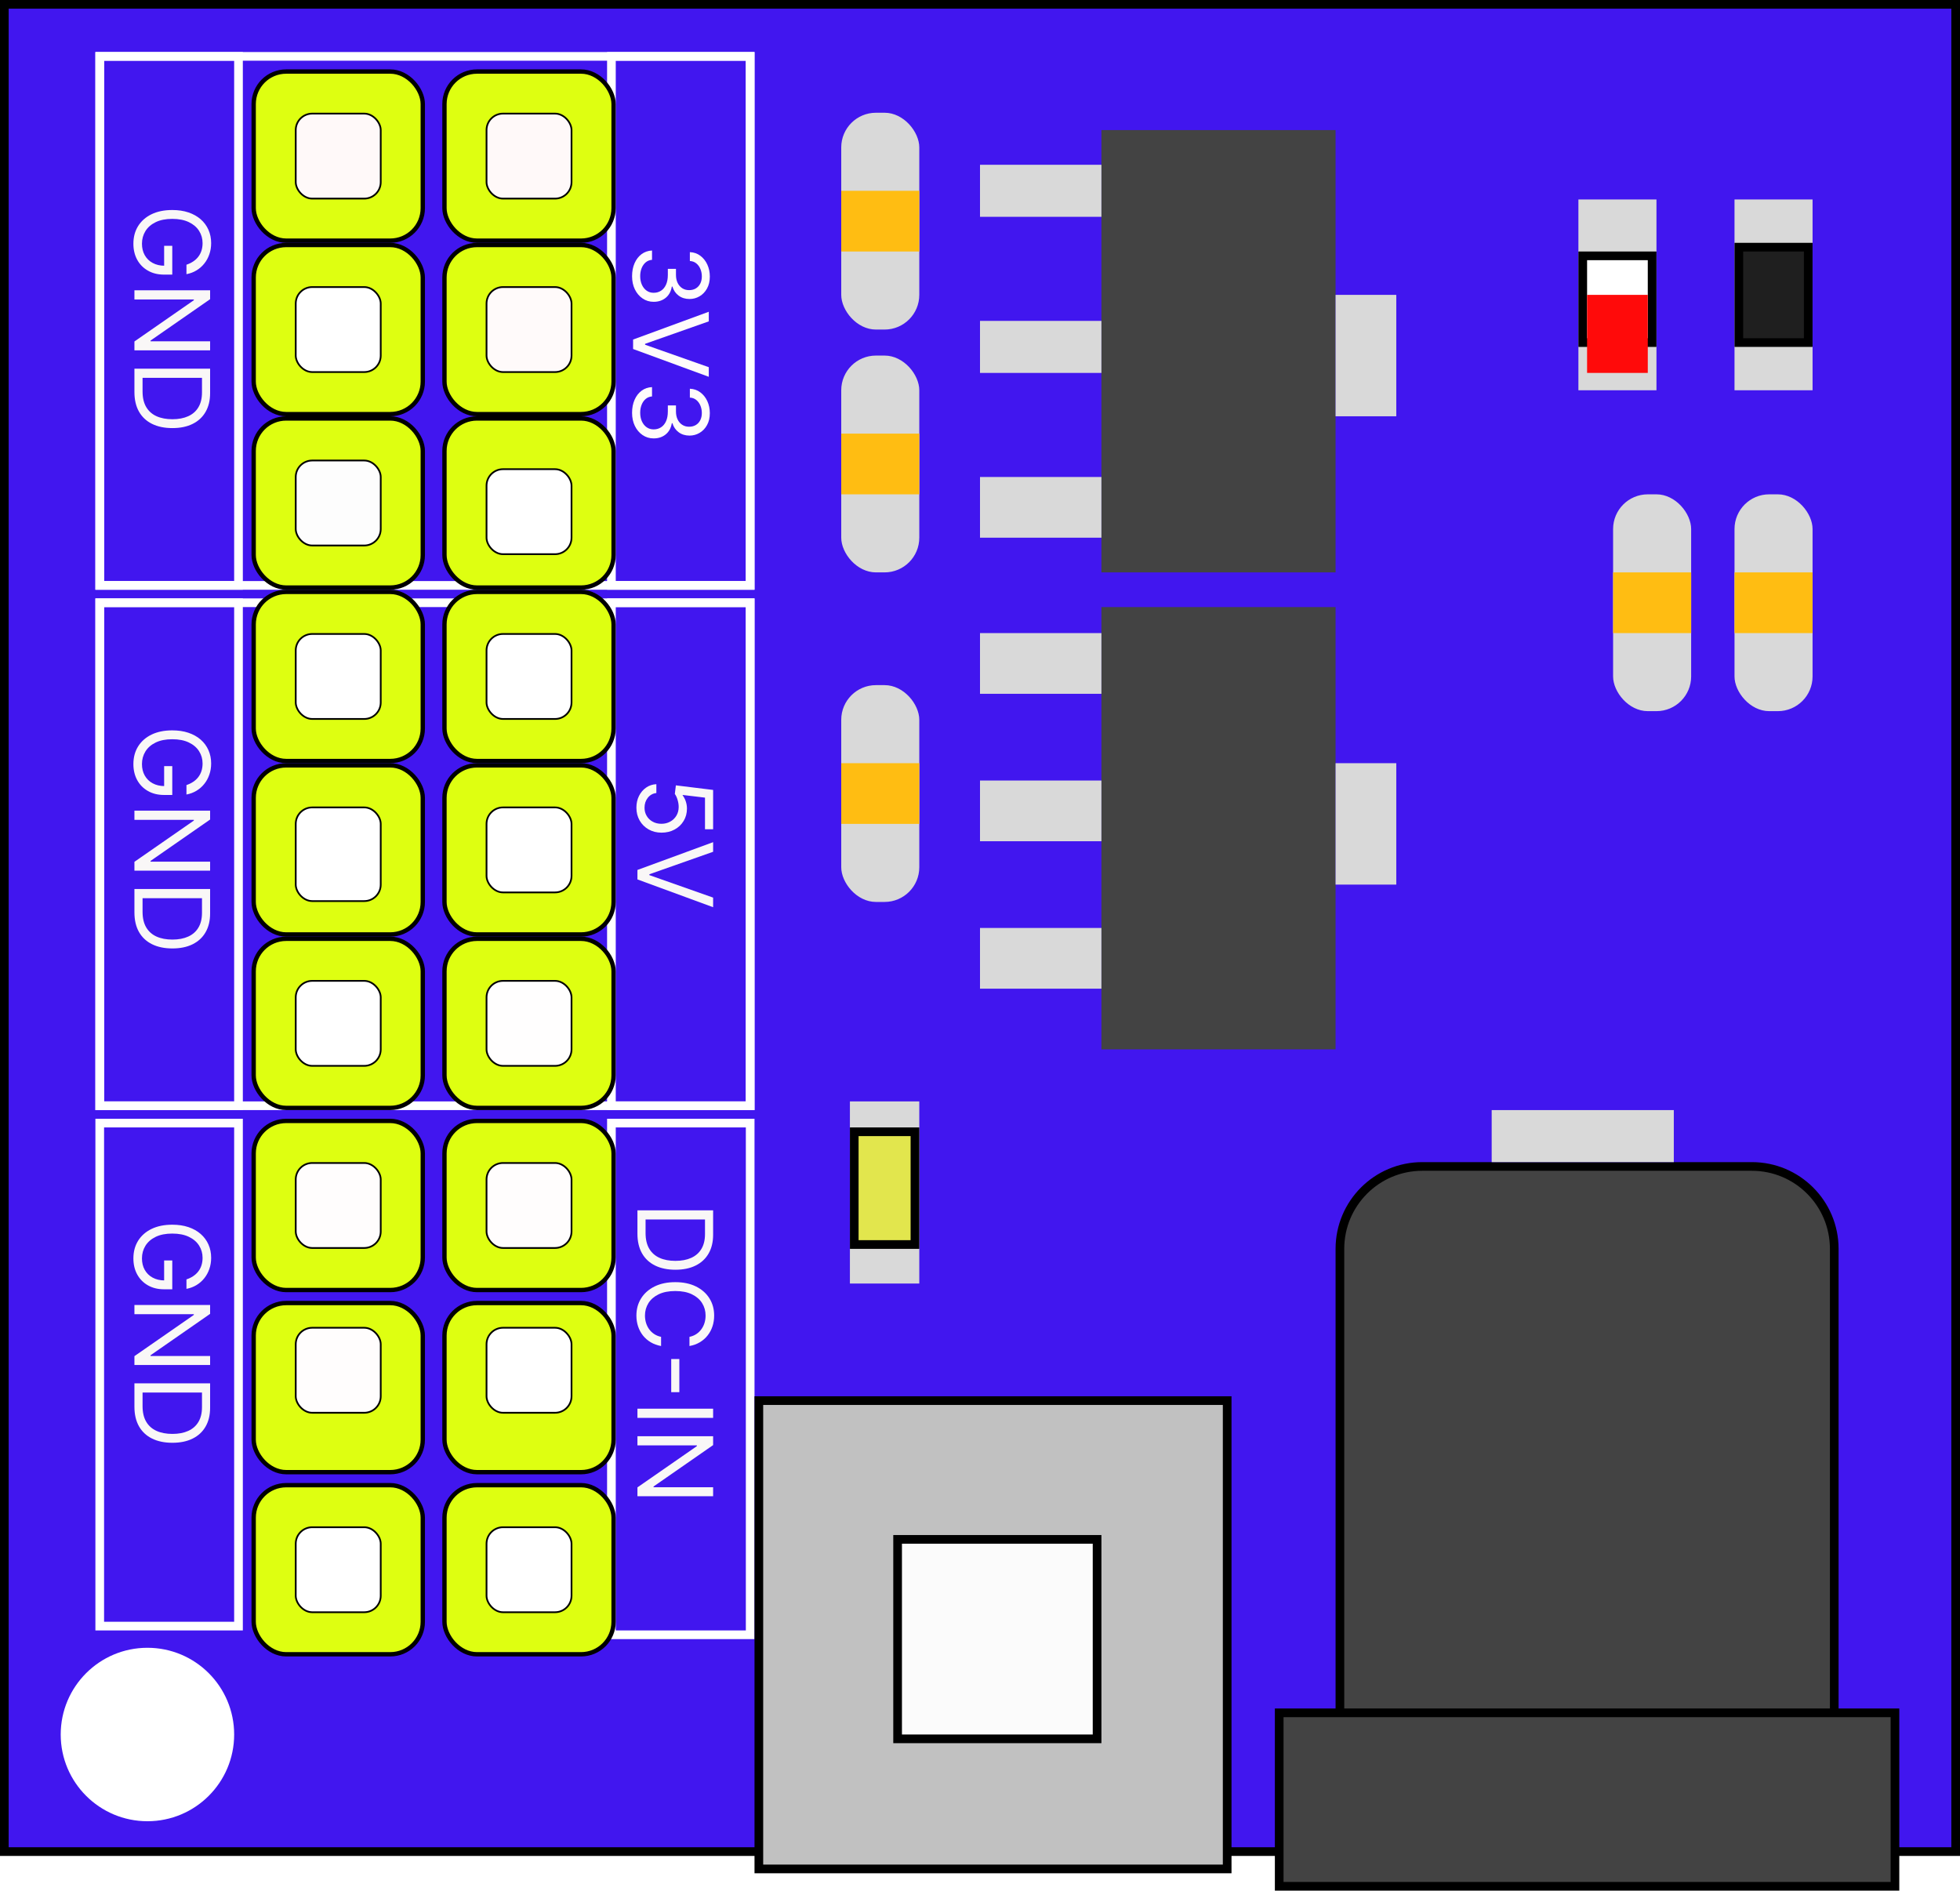 <svg width="226" height="218" viewBox="0 0 226 218" fill="none" xmlns="http://www.w3.org/2000/svg">

<rect x="0.5" y="0.5" width="225" height="213" fill="#4116EF" stroke="black"/>
<rect x="11.5" y="6.5" width="75" height="61" stroke="white"/>
<rect x="70.5" y="6.5" width="16" height="61" stroke="white"/>
<rect x="11.5" y="6.5" width="16" height="61" stroke="white"/>
<rect x="70.5" y="129.5" width="16" height="59" stroke="white"/>
<rect x="70.5" y="69.5" width="16" height="58" stroke="white"/>
<rect x="11.5" y="69.5" width="16" height="58" stroke="white"/>
<rect x="11.5" y="129.5" width="16" height="58" stroke="white"/>
<rect x="11.5" y="69.5" width="75" height="58" stroke="white"/>
<rect x="29.25" y="8.25" width="19.5" height="19.5" rx="3.75" fill="#DEFF11" stroke="black" stroke-width="0.5"/>
<rect x="51.25" y="8.25" width="19.5" height="19.5" rx="3.75" fill="#DEFF11" stroke="black" stroke-width="0.5"/>
<rect x="34.1" y="13.1" width="9.8" height="9.8" rx="1.9" fill="#FFF9F9" stroke="black" stroke-width="0.2"/>
<rect x="56.1" y="13.1" width="9.8" height="9.8" rx="1.9" fill="#FFF9F9" stroke="black" stroke-width="0.2"/>
<rect x="29.25" y="28.25" width="19.5" height="19.5" rx="3.75" fill="#DEFF11" stroke="black" stroke-width="0.5"/>
<rect x="51.25" y="28.25" width="19.5" height="19.5" rx="3.75" fill="#DEFF11" stroke="black" stroke-width="0.5"/>
<rect x="29.25" y="48.25" width="19.5" height="19.5" rx="3.75" fill="#DEFF11" stroke="black" stroke-width="0.5"/>
<rect x="51.25" y="48.25" width="19.5" height="19.5" rx="3.75" fill="#DEFF11" stroke="black" stroke-width="0.5"/>
<rect x="29.25" y="68.25" width="19.5" height="19.5" rx="3.75" fill="#DEFF11" stroke="black" stroke-width="0.5"/>
<rect x="51.25" y="68.25" width="19.5" height="19.5" rx="3.75" fill="#DEFF11" stroke="black" stroke-width="0.5"/>
<rect x="29.25" y="88.25" width="19.5" height="19.5" rx="3.75" fill="#DEFF11" stroke="black" stroke-width="0.5"/>
<rect x="51.25" y="88.25" width="19.5" height="19.5" rx="3.75" fill="#DEFF11" stroke="black" stroke-width="0.5"/>
<rect x="29.25" y="108.25" width="19.5" height="19.5" rx="3.75" fill="#DEFF11" stroke="black" stroke-width="0.5"/>
<rect x="51.25" y="108.25" width="19.5" height="19.5" rx="3.75" fill="#DEFF11" stroke="black" stroke-width="0.5"/>
<rect x="29.25" y="129.25" width="19.5" height="19.5" rx="3.75" fill="#DEFF11" stroke="black" stroke-width="0.5"/>
<rect x="51.25" y="129.25" width="19.5" height="19.5" rx="3.75" fill="#DEFF11" stroke="black" stroke-width="0.5"/>
<rect x="29.25" y="150.25" width="19.5" height="19.5" rx="3.75" fill="#DEFF11" stroke="black" stroke-width="0.5"/>
<rect x="51.25" y="150.25" width="19.5" height="19.5" rx="3.75" fill="#DEFF11" stroke="black" stroke-width="0.5"/>
<circle cx="17" cy="200" r="10" fill="white"/>
<rect x="29.25" y="171.25" width="19.5" height="19.5" rx="3.75" fill="#DEFF11" stroke="black" stroke-width="0.5"/>
<rect x="51.25" y="171.25" width="19.5" height="19.5" rx="3.75" fill="#DEFF11" stroke="black" stroke-width="0.5"/>
<rect x="34.1" y="176.1" width="9.8" height="9.8" rx="1.9" fill="white" stroke="black" stroke-width="0.2"/>
<rect x="56.1" y="176.1" width="9.8" height="9.8" rx="1.9" fill="white" stroke="black" stroke-width="0.2"/>
<rect x="127" y="15" width="27" height="51" fill="#434343"/>
<rect x="127" y="70" width="27" height="51" fill="#434343"/>
<rect x="154" y="34" width="7" height="14" fill="#D9D9D9"/>
<rect x="154" y="88" width="7" height="14" fill="#D9D9D9"/>
<rect x="113" y="19" width="14" height="6" fill="#D9D9D9"/>
<rect x="113" y="37" width="14" height="6" fill="#D9D9D9"/>
<rect x="113" y="55" width="14" height="7" fill="#D9D9D9"/>
<rect x="113" y="73" width="14" height="7" fill="#D9D9D9"/>
<rect x="113" y="90" width="14" height="7" fill="#D9D9D9"/>
<rect x="113" y="107" width="14" height="7" fill="#D9D9D9"/>
<path d="M154.5 144C154.5 138.753 158.753 134.5 164 134.5H202C207.247 134.5 211.5 138.753 211.5 144V215.5H154.5V144Z" fill="#434343" stroke="black"/>
<rect x="147.5" y="197.5" width="71" height="20" fill="#434343" stroke="black"/>
<rect x="172" y="128" width="21" height="6" fill="#D9D9D9"/>
<rect x="87.5" y="161.5" width="54" height="54" fill="#C1C1C1" stroke="black"/>
<rect x="103.5" y="177.5" width="23" height="23" fill="#FBFBFB" stroke="black"/>
<rect x="56.1" y="153.1" width="9.8" height="9.8" rx="1.9" fill="white" stroke="black" stroke-width="0.2"/>
<rect x="34.1" y="153.1" width="9.8" height="9.8" rx="1.9" fill="#FFFDFD" stroke="black" stroke-width="0.2"/>
<rect x="34.1" y="134.1" width="9.8" height="9.8" rx="1.9" fill="#FFFDFD" stroke="black" stroke-width="0.2"/>
<rect x="56.1" y="134.1" width="9.8" height="9.8" rx="1.9" fill="#FFFDFD" stroke="black" stroke-width="0.2"/>
<rect x="34.1" y="113.1" width="9.8" height="9.8" rx="1.9" fill="white" stroke="black" stroke-width="0.2"/>
<rect x="56.1" y="113.1" width="9.8" height="9.8" rx="1.9" fill="#FFFEFE" stroke="black" stroke-width="0.2"/>
<rect x="56.1" y="93.1" width="9.8" height="9.8" rx="1.9" fill="white" stroke="black" stroke-width="0.2"/>
<rect x="56.1" y="73.1" width="9.8" height="9.8" rx="1.9" fill="white" stroke="black" stroke-width="0.2"/>
<rect x="56.1" y="54.1" width="9.8" height="9.8" rx="1.9" fill="white" stroke="black" stroke-width="0.2"/>
<rect x="56.1" y="33.1" width="9.8" height="9.8" rx="1.9" fill="#FFFAFA" stroke="black" stroke-width="0.2"/>
<rect x="34.1" y="33.1" width="9.8" height="9.8" rx="1.9" fill="white" stroke="black" stroke-width="0.2"/>
<rect x="34.1" y="53.1" width="9.8" height="9.8" rx="1.9" fill="#FDFDFD" stroke="black" stroke-width="0.2"/>
<rect x="34.1" y="73.1" width="9.8" height="9.8" rx="1.9" fill="white" stroke="black" stroke-width="0.2"/>
<rect x="34.1" y="93.1" width="9.8" height="10.8" rx="1.9" fill="white" stroke="black" stroke-width="0.2"/>
<rect x="97" y="13" width="9" height="25" rx="4" fill="#D9D9D9"/>
<rect x="97" y="22" width="9" height="7" fill="#FFBD12"/>
<rect x="97" y="41" width="9" height="25" rx="4" fill="#D9D9D9"/>
<rect x="97" y="50" width="9" height="7" fill="#FFBD12"/>
<rect x="97" y="79" width="9" height="25" rx="4" fill="#D9D9D9"/>
<rect x="97" y="88" width="9" height="7" fill="#FFBD12"/>
<path d="M72.881 31.852C72.881 31.29 72.977 30.788 73.171 30.348C73.364 29.91 73.632 29.562 73.976 29.304C74.322 29.048 74.724 28.909 75.182 28.886V29.96C74.901 29.983 74.658 30.079 74.453 30.25C74.251 30.421 74.095 30.643 73.984 30.919C73.874 31.195 73.818 31.5 73.818 31.835C73.818 32.21 73.883 32.543 74.014 32.832C74.145 33.122 74.327 33.349 74.56 33.514C74.793 33.679 75.062 33.761 75.369 33.761C75.69 33.761 75.973 33.682 76.217 33.523C76.465 33.364 76.658 33.131 76.797 32.824C76.936 32.517 77.006 32.142 77.006 31.699V31H77.943V31.699C77.943 32.045 78.006 32.349 78.131 32.611C78.256 32.875 78.432 33.081 78.659 33.229C78.886 33.379 79.153 33.455 79.46 33.455C79.756 33.455 80.013 33.389 80.231 33.258C80.45 33.128 80.621 32.943 80.743 32.705C80.865 32.469 80.926 32.19 80.926 31.869C80.926 31.568 80.871 31.284 80.76 31.017C80.652 30.753 80.494 30.537 80.287 30.369C80.082 30.202 79.835 30.111 79.546 30.097V29.074C80.003 29.091 80.403 29.229 80.747 29.487C81.094 29.746 81.364 30.084 81.557 30.501C81.75 30.922 81.847 31.384 81.847 31.886C81.847 32.426 81.737 32.889 81.519 33.276C81.303 33.662 81.017 33.959 80.662 34.166C80.307 34.374 79.923 34.477 79.511 34.477C79.02 34.477 78.601 34.348 78.254 34.09C77.908 33.834 77.668 33.486 77.534 33.045H77.466C77.375 33.597 77.141 34.027 76.763 34.337C76.388 34.646 75.923 34.801 75.369 34.801C74.895 34.801 74.469 34.672 74.091 34.413C73.716 34.158 73.421 33.808 73.204 33.365C72.989 32.922 72.881 32.418 72.881 31.852ZM81.727 37.055L74.381 39.646V39.749L81.727 42.34V43.447L73 40.243V39.152L81.727 35.947V37.055ZM72.881 47.602C72.881 47.04 72.977 46.538 73.171 46.098C73.364 45.66 73.632 45.312 73.976 45.054C74.322 44.798 74.724 44.659 75.182 44.636V45.71C74.901 45.733 74.658 45.83 74.453 46C74.251 46.17 74.095 46.394 73.984 46.669C73.874 46.945 73.818 47.25 73.818 47.585C73.818 47.96 73.883 48.293 74.014 48.582C74.145 48.872 74.327 49.099 74.56 49.264C74.793 49.429 75.062 49.511 75.369 49.511C75.69 49.511 75.973 49.432 76.217 49.273C76.465 49.114 76.658 48.881 76.797 48.574C76.936 48.267 77.006 47.892 77.006 47.449V46.75H77.943V47.449C77.943 47.795 78.006 48.099 78.131 48.361C78.256 48.625 78.432 48.831 78.659 48.979C78.886 49.129 79.153 49.205 79.46 49.205C79.756 49.205 80.013 49.139 80.231 49.008C80.45 48.878 80.621 48.693 80.743 48.455C80.865 48.219 80.926 47.94 80.926 47.619C80.926 47.318 80.871 47.034 80.76 46.767C80.652 46.503 80.494 46.287 80.287 46.119C80.082 45.952 79.835 45.861 79.546 45.847V44.824C80.003 44.841 80.403 44.979 80.747 45.237C81.094 45.496 81.364 45.834 81.557 46.251C81.75 46.672 81.847 47.133 81.847 47.636C81.847 48.176 81.737 48.639 81.519 49.026C81.303 49.412 81.017 49.709 80.662 49.916C80.307 50.124 79.923 50.227 79.511 50.227C79.02 50.227 78.601 50.098 78.254 49.84C77.908 49.584 77.668 49.236 77.534 48.795H77.466C77.375 49.347 77.141 49.777 76.763 50.087C76.388 50.396 75.923 50.551 75.369 50.551C74.895 50.551 74.469 50.422 74.091 50.163C73.716 49.908 73.421 49.558 73.204 49.115C72.989 48.672 72.881 48.168 72.881 47.602Z" fill="#FFFBFB"/>
<path d="M73.381 93.131C73.381 92.631 73.48 92.18 73.679 91.78C73.878 91.379 74.151 91.058 74.497 90.817C74.844 90.575 75.239 90.443 75.682 90.421V91.443C75.287 91.483 74.96 91.662 74.702 91.98C74.446 92.301 74.318 92.685 74.318 93.131C74.318 93.489 74.402 93.807 74.57 94.085C74.737 94.367 74.967 94.587 75.26 94.746C75.555 94.908 75.889 94.989 76.261 94.989C76.642 94.989 76.981 94.905 77.28 94.737C77.581 94.572 77.818 94.345 77.992 94.055C78.165 93.766 78.253 93.435 78.256 93.062C78.258 92.796 78.217 92.521 78.132 92.24C78.05 91.959 77.943 91.727 77.812 91.546L77.932 90.557L82.227 91.085V95.619H81.29V91.972L78.716 91.665V91.716C78.858 91.895 78.976 92.119 79.07 92.389C79.163 92.659 79.21 92.94 79.21 93.233C79.21 93.767 79.082 94.243 78.827 94.66C78.574 95.081 78.227 95.41 77.787 95.649C77.347 95.891 76.844 96.011 76.278 96.011C75.722 96.011 75.224 95.886 74.787 95.636C74.352 95.389 74.008 95.048 73.756 94.614C73.506 94.179 73.381 93.685 73.381 93.131ZM82.227 98.216L74.881 100.806V100.909L82.227 103.5V104.608L73.5 101.403V100.312L82.227 97.108V98.216Z" fill="#F9F7F7"/>
<path d="M73.5 142.25V139.557H82.227V142.369C82.227 143.216 82.053 143.94 81.703 144.543C81.356 145.145 80.858 145.607 80.207 145.928C79.56 146.249 78.784 146.409 77.881 146.409C76.972 146.409 76.189 146.247 75.533 145.923C74.879 145.599 74.376 145.128 74.024 144.509C73.675 143.889 73.5 143.136 73.5 142.25ZM74.438 140.614V142.182C74.438 142.903 74.577 143.501 74.855 143.976C75.133 144.45 75.53 144.804 76.044 145.037C76.558 145.27 77.171 145.386 77.881 145.386C78.585 145.386 79.192 145.271 79.7 145.041C80.212 144.811 80.604 144.467 80.876 144.01C81.152 143.553 81.29 142.983 81.29 142.301V140.614H74.438ZM79.5 155.205V154.148C79.804 154.085 80.071 153.976 80.301 153.82C80.531 153.666 80.724 153.479 80.881 153.257C81.04 153.038 81.159 152.795 81.239 152.528C81.318 152.261 81.358 151.983 81.358 151.693C81.358 151.165 81.224 150.686 80.957 150.257C80.69 149.831 80.297 149.491 79.777 149.239C79.257 148.989 78.619 148.864 77.864 148.864C77.108 148.864 76.47 148.989 75.95 149.239C75.43 149.491 75.037 149.831 74.77 150.257C74.503 150.686 74.369 151.165 74.369 151.693C74.369 151.983 74.409 152.261 74.489 152.528C74.568 152.795 74.686 153.038 74.842 153.257C75.001 153.479 75.196 153.666 75.426 153.82C75.659 153.976 75.926 154.085 76.227 154.148V155.205C75.781 155.125 75.382 154.98 75.03 154.77C74.678 154.56 74.378 154.298 74.131 153.986C73.886 153.673 73.7 153.322 73.572 152.933C73.445 152.547 73.381 152.134 73.381 151.693C73.381 150.949 73.562 150.287 73.926 149.707C74.29 149.128 74.807 148.672 75.477 148.339C76.148 148.007 76.943 147.841 77.864 147.841C78.784 147.841 79.579 148.007 80.25 148.339C80.921 148.672 81.438 149.128 81.801 149.707C82.165 150.287 82.347 150.949 82.347 151.693C82.347 152.134 82.283 152.547 82.155 152.933C82.027 153.322 81.84 153.673 81.592 153.986C81.348 154.298 81.05 154.56 80.697 154.77C80.348 154.98 79.949 155.125 79.5 155.205ZM78.332 160.526H77.395V156.708H78.332V160.526ZM82.227 163.489H73.5V162.432H82.227V163.489ZM82.227 172.528H73.5V171.505L80.352 166.75V166.664H73.5V165.608H82.227V166.63L75.358 171.403V171.488H82.227V172.528Z" fill="#F9F7F7"/>
<path d="M21.5 147.523C21.787 147.429 22.044 147.305 22.271 147.152C22.501 147.001 22.697 146.821 22.859 146.611C23.021 146.403 23.145 146.168 23.23 145.903C23.315 145.639 23.358 145.349 23.358 145.034C23.358 144.517 23.224 144.047 22.957 143.624C22.69 143.2 22.297 142.864 21.777 142.614C21.257 142.364 20.619 142.239 19.864 142.239C19.108 142.239 18.47 142.365 17.95 142.618C17.43 142.871 17.037 143.213 16.77 143.645C16.503 144.077 16.369 144.563 16.369 145.102C16.369 145.602 16.476 146.043 16.689 146.423C16.905 146.807 17.209 147.105 17.601 147.318C17.996 147.534 18.46 147.642 18.994 147.642L18.926 147.966V145.341H19.864V148.665H18.926C18.207 148.665 17.582 148.511 17.051 148.205C16.52 147.901 16.108 147.48 15.815 146.943C15.526 146.409 15.381 145.795 15.381 145.102C15.381 144.33 15.562 143.651 15.926 143.065C16.29 142.483 16.807 142.028 17.477 141.702C18.148 141.378 18.943 141.216 19.864 141.216C20.554 141.216 21.175 141.308 21.726 141.493C22.28 141.68 22.751 141.945 23.141 142.286C23.53 142.626 23.828 143.03 24.035 143.496C24.243 143.962 24.347 144.474 24.347 145.034C24.347 145.494 24.277 145.923 24.138 146.321C24.001 146.722 23.807 147.078 23.554 147.391C23.304 147.706 23.004 147.969 22.655 148.179C22.308 148.389 21.923 148.534 21.5 148.614V147.523ZM24.227 157.395H15.5V156.373L22.352 151.617V151.532H15.5V150.475H24.227V151.498L17.358 156.27V156.355H24.227V157.395ZM15.5 162.203V159.51H24.227V162.322C24.227 163.169 24.053 163.893 23.703 164.496C23.357 165.098 22.858 165.56 22.207 165.881C21.56 166.202 20.784 166.362 19.881 166.362C18.972 166.362 18.189 166.2 17.533 165.876C16.879 165.553 16.376 165.081 16.024 164.462C15.675 163.842 15.5 163.089 15.5 162.203ZM16.438 160.567V162.135C16.438 162.857 16.577 163.455 16.855 163.929C17.134 164.403 17.53 164.757 18.044 164.99C18.558 165.223 19.171 165.339 19.881 165.339C20.585 165.339 21.192 165.224 21.7 164.994C22.212 164.764 22.604 164.42 22.876 163.963C23.152 163.506 23.29 162.936 23.29 162.254V160.567H16.438Z" fill="#F9F7F7"/>
<path d="M21.5 90.523C21.787 90.429 22.044 90.305 22.271 90.152C22.501 90.001 22.697 89.821 22.859 89.611C23.021 89.403 23.145 89.168 23.23 88.903C23.315 88.639 23.358 88.349 23.358 88.034C23.358 87.517 23.224 87.047 22.957 86.624C22.69 86.2 22.297 85.864 21.777 85.614C21.257 85.364 20.619 85.239 19.864 85.239C19.108 85.239 18.47 85.365 17.95 85.618C17.43 85.871 17.037 86.213 16.77 86.645C16.503 87.077 16.369 87.562 16.369 88.102C16.369 88.602 16.476 89.043 16.689 89.423C16.905 89.807 17.209 90.105 17.601 90.318C17.996 90.534 18.46 90.642 18.994 90.642L18.926 90.966V88.341H19.864V91.665H18.926C18.207 91.665 17.582 91.511 17.051 91.204C16.52 90.901 16.108 90.48 15.815 89.943C15.526 89.409 15.381 88.796 15.381 88.102C15.381 87.329 15.562 86.651 15.926 86.065C16.29 85.483 16.807 85.028 17.477 84.702C18.148 84.378 18.943 84.216 19.864 84.216C20.554 84.216 21.175 84.308 21.726 84.493C22.28 84.68 22.751 84.945 23.141 85.285C23.53 85.626 23.828 86.03 24.035 86.496C24.243 86.962 24.347 87.474 24.347 88.034C24.347 88.494 24.277 88.923 24.138 89.321C24.001 89.722 23.807 90.078 23.554 90.391C23.304 90.706 23.004 90.969 22.655 91.179C22.308 91.389 21.923 91.534 21.5 91.614V90.523ZM24.227 100.395H15.5V99.373L22.352 94.617V94.532H15.5V93.475H24.227V94.498L17.358 99.27V99.356H24.227V100.395ZM15.5 105.203V102.51H24.227V105.322C24.227 106.169 24.053 106.893 23.703 107.496C23.357 108.098 22.858 108.56 22.207 108.881C21.56 109.202 20.784 109.362 19.881 109.362C18.972 109.362 18.189 109.2 17.533 108.876C16.879 108.553 16.376 108.081 16.024 107.462C15.675 106.842 15.5 106.089 15.5 105.203ZM16.438 103.567V105.135C16.438 105.857 16.577 106.455 16.855 106.929C17.134 107.403 17.53 107.757 18.044 107.99C18.558 108.223 19.171 108.339 19.881 108.339C20.585 108.339 21.192 108.224 21.7 107.994C22.212 107.764 22.604 107.42 22.876 106.963C23.152 106.506 23.29 105.936 23.29 105.254V103.567H16.438Z" fill="#F9F7F7"/>
<path d="M21.5 30.523C21.787 30.429 22.044 30.305 22.271 30.152C22.501 30.001 22.697 29.821 22.859 29.611C23.021 29.403 23.145 29.168 23.23 28.903C23.315 28.639 23.358 28.349 23.358 28.034C23.358 27.517 23.224 27.047 22.957 26.624C22.69 26.2 22.297 25.864 21.777 25.614C21.257 25.364 20.619 25.239 19.864 25.239C19.108 25.239 18.47 25.365 17.95 25.618C17.43 25.871 17.037 26.213 16.77 26.645C16.503 27.077 16.369 27.562 16.369 28.102C16.369 28.602 16.476 29.043 16.689 29.423C16.905 29.807 17.209 30.105 17.601 30.318C17.996 30.534 18.46 30.642 18.994 30.642L18.926 30.966V28.341H19.864V31.665H18.926C18.207 31.665 17.582 31.511 17.051 31.204C16.52 30.901 16.108 30.48 15.815 29.943C15.526 29.409 15.381 28.796 15.381 28.102C15.381 27.329 15.562 26.651 15.926 26.065C16.29 25.483 16.807 25.028 17.477 24.702C18.148 24.378 18.943 24.216 19.864 24.216C20.554 24.216 21.175 24.308 21.726 24.493C22.28 24.68 22.751 24.945 23.141 25.285C23.53 25.626 23.828 26.03 24.035 26.496C24.243 26.962 24.347 27.474 24.347 28.034C24.347 28.494 24.277 28.923 24.138 29.321C24.001 29.722 23.807 30.078 23.554 30.391C23.304 30.706 23.004 30.969 22.655 31.179C22.308 31.389 21.923 31.534 21.5 31.614V30.523ZM24.227 40.395H15.5V39.373L22.352 34.617V34.532H15.5V33.475H24.227V34.498L17.358 39.27V39.355H24.227V40.395ZM15.5 45.203V42.51H24.227V45.322C24.227 46.169 24.053 46.894 23.703 47.496C23.357 48.098 22.858 48.56 22.207 48.881C21.56 49.202 20.784 49.362 19.881 49.362C18.972 49.362 18.189 49.2 17.533 48.876C16.879 48.553 16.376 48.081 16.024 47.462C15.675 46.842 15.5 46.09 15.5 45.203ZM16.438 43.567V45.135C16.438 45.856 16.577 46.455 16.855 46.929C17.134 47.403 17.53 47.757 18.044 47.99C18.558 48.223 19.171 48.34 19.881 48.34C20.585 48.34 21.192 48.224 21.7 47.994C22.212 47.764 22.604 47.42 22.876 46.963C23.152 46.506 23.29 45.936 23.29 45.254V43.567H16.438Z" fill="#F9F7F7"/>
<rect x="98" y="127" width="8" height="21" fill="#D9D9D9"/>
<rect x="98.5" y="130.5" width="7" height="13" fill="#E2E64D" stroke="black"/>
<rect x="200" y="57" width="9" height="25" rx="4" fill="#D9D9D9"/>
<rect x="200" y="66" width="9" height="7" fill="#FFBD12"/>
<rect x="186" y="57" width="9" height="25" rx="4" fill="#D9D9D9"/>
<rect x="186" y="66" width="9" height="7" fill="#FFBD12"/>
<rect x="182" y="23" width="9" height="22" fill="#D9D9D9"/>
<rect x="200" y="23" width="9" height="22" fill="#D9D9D9"/>
<rect x="182.5" y="29.5" width="8" height="10" fill="white" stroke="black"/>
<rect x="200.5" y="28.5" width="8" height="11" fill="#1F1F1F" stroke="black"/>
<g filter="url(#filter0_d_16_698)">
<rect x="183" y="30" width="7" height="9" fill="#FF0A0A"/>
</g>
<defs>
<filter id="filter0_d_16_698" x="179" y="30" width="15" height="17" filterUnits="userSpaceOnUse" color-interpolation-filters="sRGB">
<feFlood flood-opacity="0" result="BackgroundImageFix"/>
<feColorMatrix in="SourceAlpha" type="matrix" values="0 0 0 0 0 0 0 0 0 0 0 0 0 0 0 0 0 0 127 0" result="hardAlpha"/>
<feOffset dy="4"/>
<feGaussianBlur stdDeviation="2"/>
<feComposite in2="hardAlpha" operator="out"/>
<feColorMatrix type="matrix" values="0 0 0 0 0 0 0 0 0 0 0 0 0 0 0 0 0 0 0.25 0"/>
<feBlend mode="normal" in2="BackgroundImageFix" result="effect1_dropShadow_16_698"/>
<feBlend mode="normal" in="SourceGraphic" in2="effect1_dropShadow_16_698" result="shape"/>
</filter>
</defs>
</svg>
